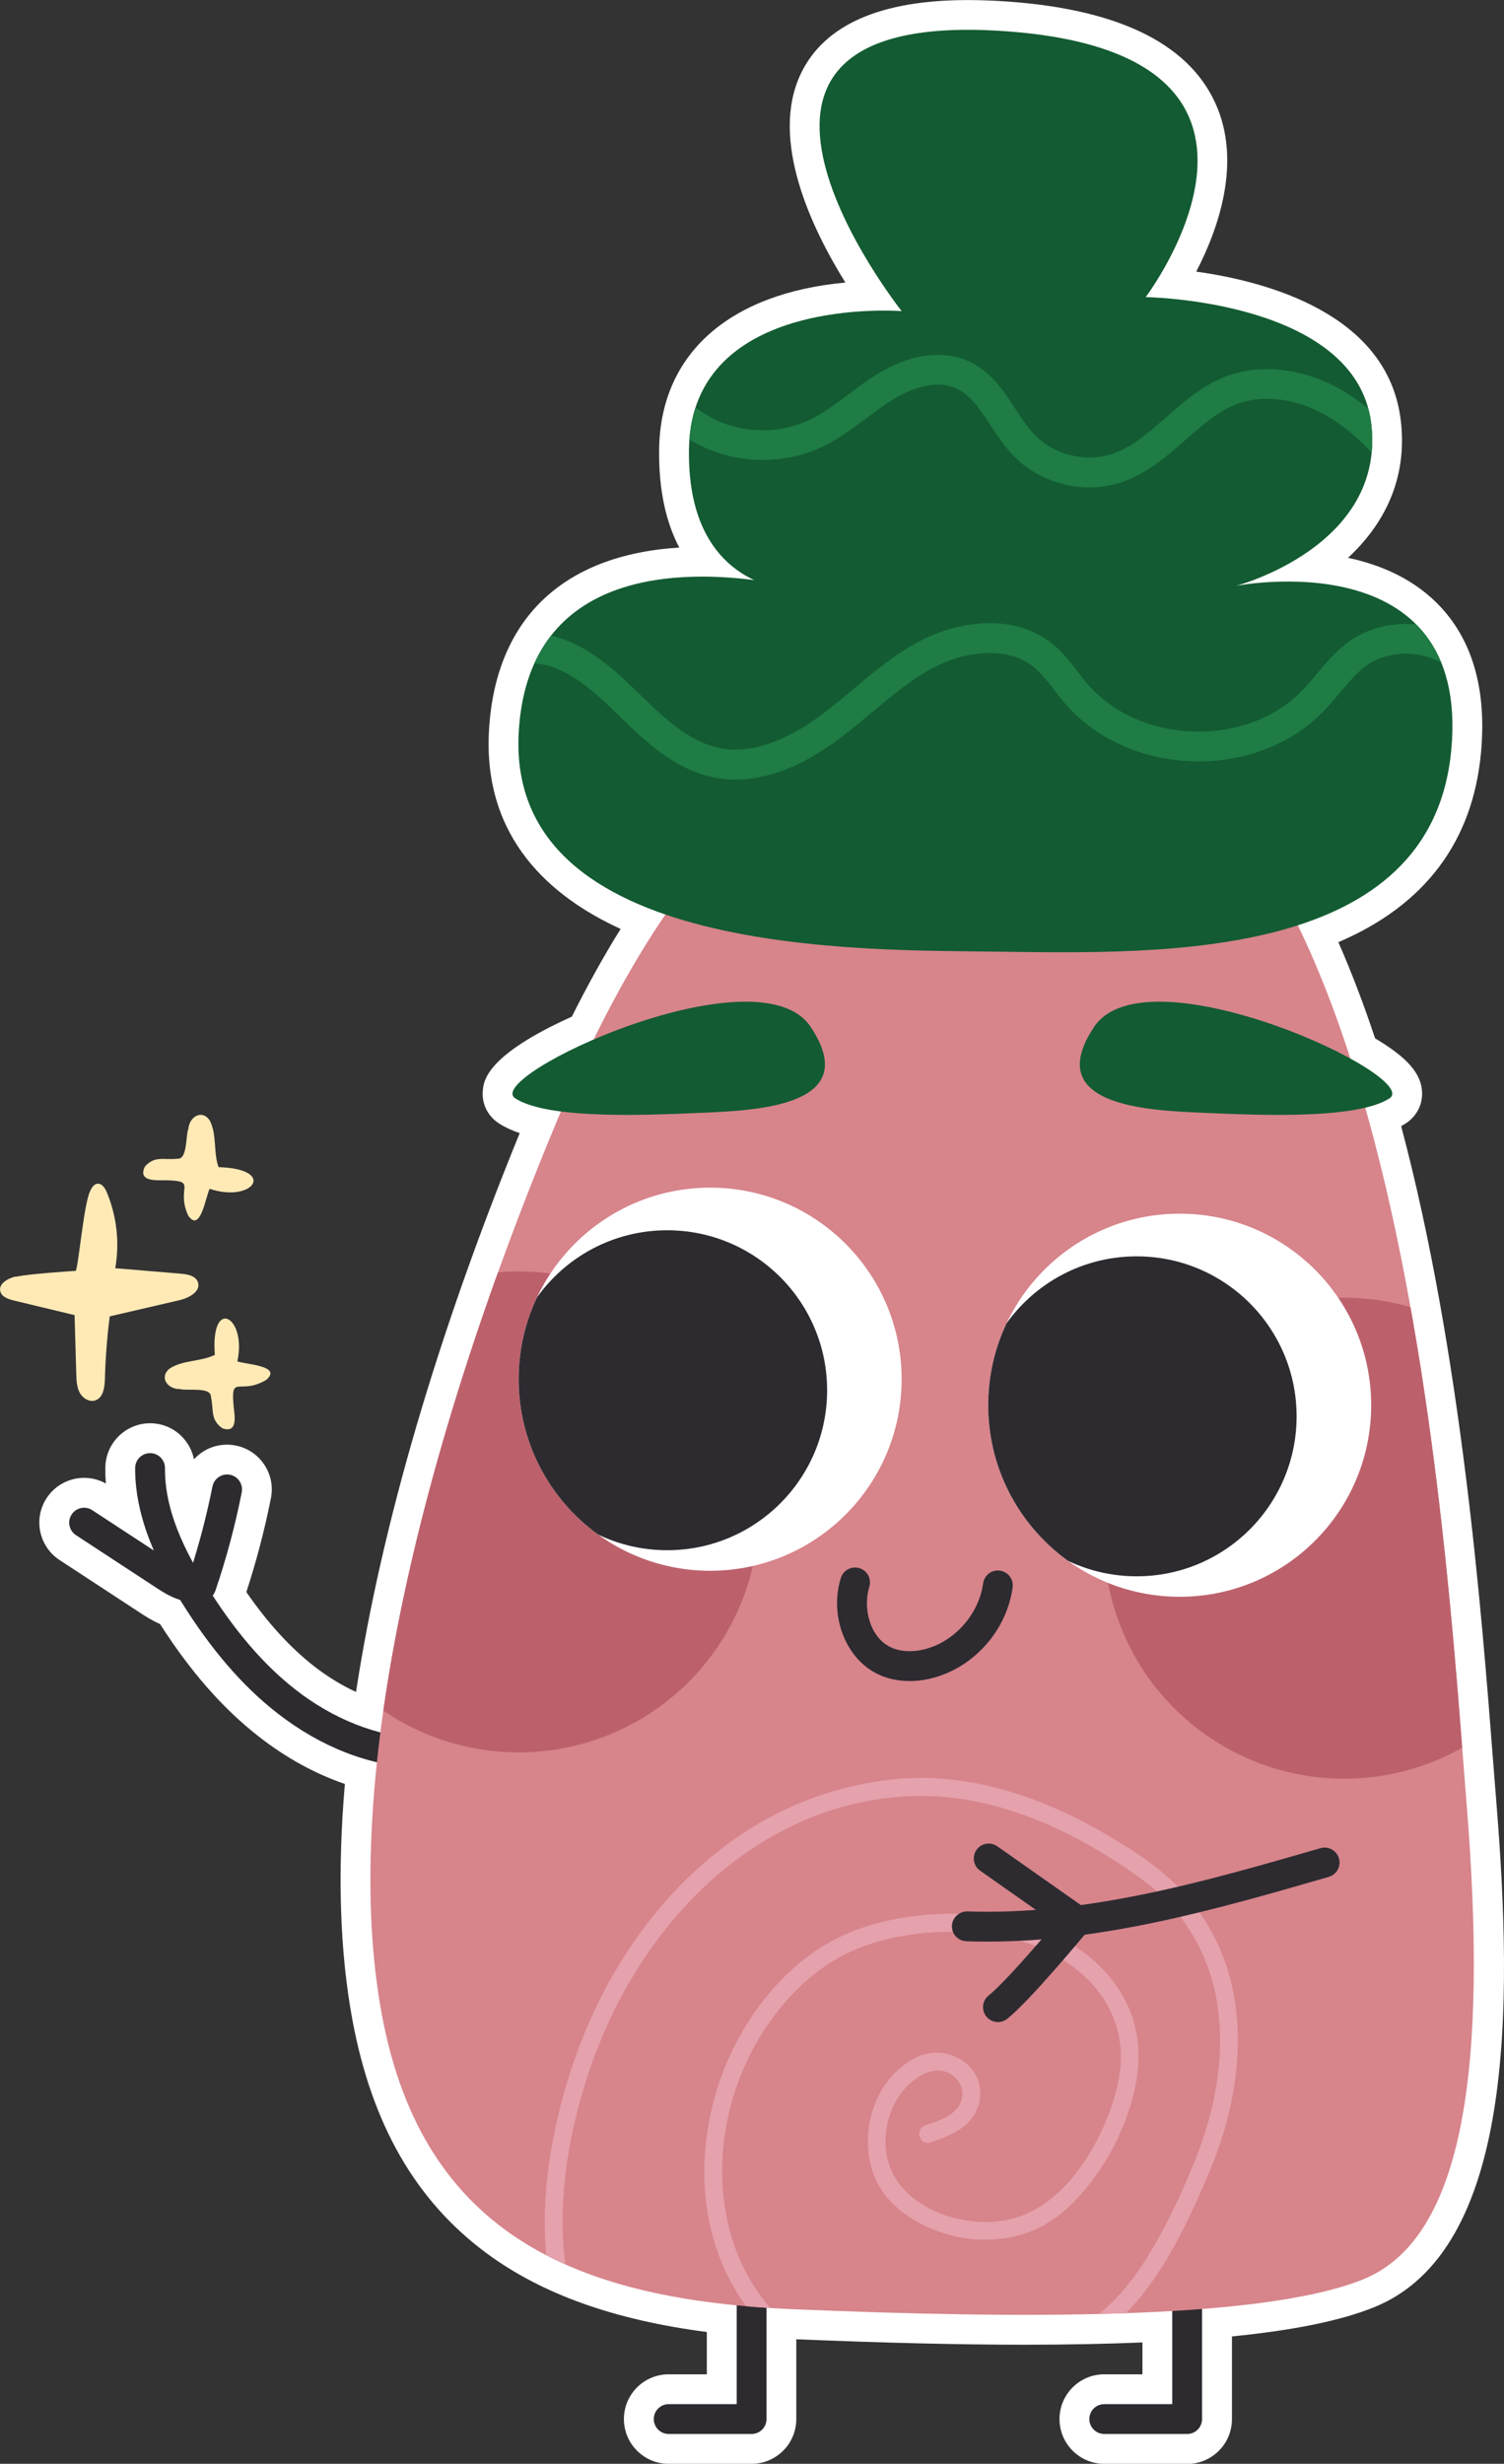 <?xml version="1.0" encoding="UTF-8"?>
<svg id="Capa_1" xmlns="http://www.w3.org/2000/svg" width="252.15" height="412.89" xmlns:xlink="http://www.w3.org/1999/xlink" version="1.1" viewBox="0 0 252.15 412.89">
  <rect x="0" y="0" width="252.15" height="412.89" fill="#333333" stroke="none"/>
  <!-- Generator: Adobe Illustrator 29.4.0, SVG Export Plug-In . SVG Version: 2.1.0 Build 152)  -->
  <defs>
    <style>
      .st0 {
        fill: #d7848b;
      }

      .st1 {
        fill: #2d2b30;
      }

      .st2 {
        fill: #1e7c44;
      }

      .st3 {
        clip-path: url(#clippath-1);
      }

      .st4 {
        clip-path: url(#clippath-3);
      }

      .st5 {
        clip-path: url(#clippath-2);
      }

      .st6 {
        fill: #fff;
      }

      .st7 {
        fill: #e5a1ac;
      }

      .st8 {
        fill: #bc616c;
      }

      .st9 {
        fill: #135b32;
      }

      .st10 {
        fill: #ffeab6;
      }

      .st11 {
        clip-path: url(#clippath);
      }
    </style>
    <clipPath id="clippath">
      <path class="st0" d="M172.64,118.47c-27.94-.45-55.3,11.96-79.22,69.25s-36.37,112.6-29.39,149.96c6.97,37.37,33.38,47.83,69.25,49.32,35.87,1.49,77.72,1.99,95.16-4.98,17.44-6.97,20.92-36.87,17.44-79.71-3.49-42.85-10.96-182.84-73.24-183.84Z"/>
    </clipPath>
    <clipPath id="clippath-1">
      <circle class="st6" cx="197.78" cy="235.49" r="32.1"/>
    </clipPath>
    <clipPath id="clippath-2">
      <circle class="st6" cx="119.06" cy="231.13" r="32.1"/>
    </clipPath>
    <clipPath id="clippath-3">
      <path class="st9" d="M86.96,122.85c1.41-26.63,25.53-27.43,39.47-25.64-5.47-2.57-11.17-8.5-10.92-22.05.47-25.84,35.66-23.02,35.66-23.02,0,0-39.89-50.28,16.14-46.99,56.03,3.29,24.77,44.64,24.77,44.64,0,0,35.25.47,37.8,21.14,2.54,20.67-22.65,27.25-22.65,27.25,0,0,39.37-7.76,36.08,27.51-3.29,35.26-47.93,34.17-76,33.79-22.44-.3-82.34.96-80.35-36.63Z"/>
    </clipPath>
  </defs>
  <g>
    <path class="st6" d="M185.13,412.89c-4.14,0-7.5-3.36-7.5-7.5s3.36-7.5,7.5-7.5h6.4v-5.34c-5.96.25-12.54.38-19.66.38-11,0-23.56-.3-38.37-.91v13.37c0,4.14-3.36,7.5-7.5,7.5h-13.9c-4.14,0-7.5-3.36-7.5-7.5s3.36-7.5,7.5-7.5h6.4v-7.09c-15.54-2.02-27.65-6.35-36.91-13.19-11.87-8.77-19.22-21.53-22.49-39.01-2.13-11.43-2.56-24.75-1.28-39.64-5.04-1.73-9.88-4.39-14.44-7.95-6.02-4.7-11.44-10.87-16.54-18.84-1.47-.66-2.63-1.42-3.28-1.85l-13.58-8.89c-3.46-2.27-4.43-6.93-2.16-10.38,1.39-2.12,3.74-3.39,6.28-3.39,1.28,0,2.54.33,3.65.95-.07-.9-.1-1.79-.09-2.66.03-4.1,3.4-7.44,7.5-7.44,2.06.01,3.94.81,5.34,2.24,1.04,1.06,1.73,2.37,2.02,3.8,1.38-1.52,3.37-2.45,5.54-2.45.5,0,.99.05,1.48.15,4.04.8,6.69,4.75,5.88,8.81-1.05,5.31-2.44,10.6-4.12,15.74,3.62,5.22,7.34,9.29,11.32,12.4,2.24,1.75,4.62,3.21,7.07,4.34,4.23-27.74,13.64-59.89,27.44-93.65-1.33-.45-2.47-.98-3.44-1.6-1.9-1.22-2.93-3.27-2.75-5.48.14-1.65.49-5.92,14.93-12.44,2.64-5.27,5.37-10.19,8.18-14.7-11.67-5.32-23.03-15.13-22.08-33.07,1-18.77,12.28-29.61,31.91-30.84-2.13-4.06-3.5-9.47-3.37-16.67.29-15.86,11.82-25.95,31.22-27.74-5.67-9.1-12.78-23.99-7.43-35.08,3.93-8.14,13.34-12.26,27.96-12.26,1.69,0,3.49.06,5.33.16,19.28,1.13,31.43,6.85,36.12,17.01,4.56,9.88.57,21.16-3.16,28.34,11.83,1.64,32.09,7.05,34.28,24.82,1.25,10.12-3.01,17.75-8.83,23.14,5.6,1.19,11.35,3.65,15.7,8.42,5.33,5.85,7.54,14.01,6.59,24.27-1.39,14.9-9.43,25.55-23.91,31.72,2.18,4.96,4.24,10.36,6.16,16.12,5.46,3.24,7.77,5.94,7.88,9.08.07,2.09-.96,4.03-2.77,5.19-.24.15-.48.3-.74.44,10.12,38.01,13.52,81.94,15.38,105.97.2,2.64.39,5.06.57,7.23,2.81,34.51,3.01,75.33-20.56,84.76-5.57,2.23-13.38,3.83-23.76,4.86v13.87c0,4.14-3.36,7.5-7.5,7.5h-13.9Z"/>
    <path class="st6" d="M245.88,302.31c-1.88-23.04-4.91-74.18-17-116.69,1.65-.39,3.05-.9,4.07-1.56,1.69-1.09-1.31-3.79-6.56-6.68-2.56-7.94-5.48-15.46-8.81-22.31,13.66-4.39,24.2-12.93,25.73-29.38,3.29-35.26-36.08-27.51-36.08-27.51,0,0,25.19-6.58,22.65-27.25-2.54-20.67-37.8-21.14-37.8-21.14,0,0,31.26-41.35-24.77-44.64-56.03-3.29-16.14,46.99-16.14,46.99,0,0-35.19-2.82-35.66,23.02-.25,13.55,5.45,19.47,10.92,22.05-13.94-1.8-38.06-1-39.47,25.64-.87,16.44,10.1,25.45,24.6,30.41-4.08,5.98-8.09,12.91-12.02,20.93-9.01,3.88-15.46,8.39-13.15,9.87,1.7,1.09,4.43,1.78,7.66,2.19-.21.49-.41.97-.62,1.47-15.17,36.35-25.72,71.9-29.63,102.57-4.91-1.26-9.81-3.71-14.24-7.16-4.98-3.88-9.53-9.08-13.9-15.8.19-.23.36-.49.46-.79,1.83-5.37,3.31-10.91,4.41-16.47.27-1.35-.61-2.67-1.97-2.94-1.35-.27-2.67.61-2.94,1.97-.85,4.29-1.95,8.57-3.25,12.76-3.26-6-4.73-11.01-4.7-15.84.01-1.38-1.1-2.51-2.48-2.52h-.02c-1.37,0-2.49,1.11-2.5,2.48-.04,4.96,1.34,9.7,3.13,13.85l-10.33-6.76c-1.15-.76-2.7-.43-3.46.72-.76,1.15-.43,2.7.72,3.46l13.58,8.89c.87.57,2.26,1.47,3.89,1.96.04.06.08.13.12.19,5,8.06,10.29,14.2,16.15,18.77,5.25,4.1,10.94,6.88,16.74,8.24-1.65,15.7-1.48,30.02.82,42.37,6.33,33.88,28.63,45.64,59.48,48.66v16.55h-11.4c-1.38,0-2.5,1.12-2.5,2.5s1.12,2.5,2.5,2.5h13.9c1.38,0,2.5-1.12,2.5-2.5v-18.65c1.57.11,3.16.2,4.77.26,21.08.88,44.21,1.41,63.25.29v15.6h-11.4c-1.38,0-2.5,1.12-2.5,2.5s1.12,2.5,2.5,2.5h13.9c1.38,0,2.5-1.12,2.5-2.5v-18.44c11.18-.88,20.63-2.41,26.91-4.93,17.44-6.97,20.92-36.87,17.44-79.71Z"/>
  </g>
  <g>
    <path class="st10" d="M2.67,213.96c2.22-.5,10.04-.99,10.04-.99.49-1.16,1.32-10.91,2.35-13.25.26-.6.64-1.29,1.29-1.35.74-.07,1.25.72,1.54,1.4,1.68,4,2.19,8.49,1.43,12.76,3.68.31,7.35.62,11.02.92,1.12.09,2.47.36,2.84,1.42.54,1.55-1.5,2.65-3.1,3.02-3.89.9-7.79,1.8-11.68,2.71-.45,3.48-.72,6.98-.81,10.49-.04,1.4-.28,3.14-1.6,3.59-1,.34-2.12-.35-2.62-1.28s-.55-2.03-.58-3.09c-.09-3.3-.19-6.61-.29-9.92-3.4-.82-6.8-1.63-10.2-2.45-.93-.23-2.02-.6-2.25-1.53-.33-1.31,1.3-2.2,2.62-2.5h0Z"/>
    <path class="st10" d="M44.59,231.27c-4.49,2.63-5.98-1.21-5.4,4.6.25,1.93.5,4.32-1.93,3.48-2.06-1.52-1.38-3.01-1.9-5.29,0-1.71-4.03-.93-5.17-1.28-2.05.07-3.59-1.95-1.74-3.44,2.22-1.45,5.26-1.14,7.57-2.29-.77-9.9,5.42-6.39,3.77,1.09,1.38.52,7.67.73,4.81,3.13h0Z"/>
    <path class="st10" d="M31.53,203.66c-2.13-4.75,1.85-5.81-3.99-5.87-1.95.04-4.35.03-3.25-2.3,1.73-1.88,3.14-1.05,5.46-1.31,1.7.18,1.36-3.91,1.83-5,.15-2.05,2.33-3.36,3.61-1.36,1.2,2.36.56,5.35,1.45,7.77,9.93.31,5.76,6.08-1.49,3.63-.67,1.32-1.56,7.55-3.63,4.44h0Z"/>
    <g>
      <path class="st1" d="M126.01,407.89h-13.9c-1.38,0-2.5-1.12-2.5-2.5s1.12-2.5,2.5-2.5h11.4v-55.74c0-1.38,1.12-2.5,2.5-2.5s2.5,1.12,2.5,2.5v58.24c0,1.38-1.12,2.5-2.5,2.5Z"/>
      <path class="st1" d="M199.03,407.89h-13.9c-1.38,0-2.5-1.12-2.5-2.5s1.12-2.5,2.5-2.5h11.4v-55.74c0-1.38,1.12-2.5,2.5-2.5s2.5,1.12,2.5,2.5v58.24c0,1.38-1.12,2.5-2.5,2.5Z"/>
      <path class="st1" d="M70,296.25s-.07,0-.11,0c-8.06-.34-16.16-3.51-23.42-9.17-5.86-4.57-11.14-10.71-16.15-18.77-3.32-5.34-7.72-13.47-7.66-22.31.01-1.37,1.13-2.48,2.5-2.48h.02c1.38,0,2.49,1.14,2.48,2.52-.04,5.82,2.09,11.88,6.91,19.64,4.69,7.55,9.59,13.27,14.97,17.47,6.34,4.95,13.64,7.83,20.55,8.12,1.38.06,2.45,1.22,2.39,2.6-.06,1.34-1.16,2.4-2.5,2.4Z"/>
      <path class="st1" d="M32.44,268.47c-2.58,0-4.89-1.51-6.13-2.32l-13.58-8.89c-1.15-.76-1.48-2.31-.72-3.46.76-1.16,2.31-1.48,3.46-.72l13.58,8.89c.61.4,1.82,1.19,2.84,1.43,1.52-4.68,2.77-9.48,3.73-14.29.27-1.35,1.59-2.24,2.94-1.97,1.35.27,2.23,1.58,1.97,2.94-1.1,5.56-2.58,11.1-4.41,16.47-.24.71-.8,1.28-1.5,1.54-.73.27-1.46.38-2.16.38Z"/>
      <g>
        <path class="st0" d="M172.64,118.47c-27.94-.45-55.3,11.96-79.22,69.25s-36.37,112.6-29.39,149.96c6.97,37.37,33.38,47.83,69.25,49.32,35.87,1.49,77.72,1.99,95.16-4.98,17.44-6.97,20.92-36.87,17.44-79.71-3.49-42.85-10.96-182.84-73.24-183.84Z"/>
        <g class="st11">
          <circle class="st8" cx="225.36" cy="257.78" r="40.3"/>
          <circle class="st8" cx="86.96" cy="253.37" r="40.3"/>
          <path class="st7" d="M155.98,359.03c2.23-.75,4.61-1.59,6.31-3.3s2.42-4.15,1.88-6.46c-1.03-4.36-6.3-6.41-10.2-4.65-7.71,3.48-10.58,13.92-6.85,21.23,2.16,4.24,6.75,7.03,11.16,8.42,4.91,1.55,10.38,1.45,15.13-.58,4.04-1.73,7.25-4.99,9.84-8.46,2.87-3.84,5.07-8.26,6.42-12.86,1.24-4.23,1.69-8.71.56-13.02-1.15-4.39-3.83-8.28-7.3-11.17-7.63-6.37-17.68-8.06-27.34-7.31-5.57.43-11.1,1.73-16.05,4.36-4,2.13-7.52,5.21-10.45,8.65-5.26,6.2-8.81,13.83-10.25,21.83s-.9,16.05,2.14,23.43c3.11,7.54,8.8,13.89,16.11,17.58,8.79,4.43,19.35,4.58,28.81,2.54s19.16-6.68,25.45-14.5c3.63-4.52,6.38-9.63,8.8-14.88,2.11-4.59,4.14-9.23,5.46-14.12,2.41-8.96,2.86-18.83-.46-27.63-1.68-4.46-4.25-8.52-7.61-11.91-3.85-3.87-8.68-6.89-13.4-9.56-10.3-5.83-22.2-9.69-34.14-8.5-9.97.99-19.47,4.65-27.57,10.54s-14.44,13.34-19.39,21.79-8.39,18.1-10.3,27.89c-2.03,10.39-2.14,21.51,1.46,31.58,1.75,4.88,4.33,9.35,7.7,13.28,1.26,1.47,3.37-.66,2.12-2.12-13.08-15.23-11.06-37.53-4.82-55.24,5.91-16.78,17.55-32.3,33.89-40.03,8.92-4.23,19.18-5.92,28.94-4.24,10.79,1.85,20.77,7.04,29.55,13.44,7.05,5.13,11.45,12.93,12.61,21.53s-.62,17.5-3.86,25.5c-1.94,4.8-4.13,9.57-6.72,14.06s-5.56,8.66-9.57,11.79c-7,5.48-16.06,8.55-24.85,9.37s-17.5-.57-24.7-5.66c-5.96-4.22-10.14-10.52-12.06-17.53-3.84-13.97.67-29.96,10.75-40.25,3.1-3.17,6.7-5.77,10.84-7.4,4.91-1.94,10.21-2.71,15.47-2.73,8.55-.02,17.4,2.13,23.44,8.58,2.77,2.96,4.6,6.77,4.92,10.83s-.73,8-2.19,11.67c-2.95,7.47-8.6,15.6-16.97,17.23-7.92,1.55-19.02-2.53-20.13-11.51-.44-3.55.57-7.4,2.85-10.18,2.12-2.59,6.24-5.03,9.03-1.86,1.17,1.33,1.18,3.3.1,4.71-1.25,1.64-3.5,2.33-5.37,2.95s-1.04,3.51.8,2.89h0Z"/>
        </g>
      </g>
      <g>
        <circle class="st6" cx="197.78" cy="235.49" r="32.1"/>
        <g class="st3">
          <circle class="st1" cx="190.57" cy="237.35" r="26.81"/>
        </g>
      </g>
      <g>
        <circle class="st6" cx="119.06" cy="231.13" r="32.1"/>
        <g class="st5">
          <circle class="st1" cx="111.86" cy="232.98" r="26.81"/>
        </g>
      </g>
      <path class="st1" d="M152.49,281.71c-1.85,0-3.61-.36-5.19-1.09-5.48-2.53-8.32-9.79-6.33-16.18.41-1.32,1.81-2.05,3.13-1.64,1.32.41,2.05,1.81,1.64,3.13-1.11,3.57.09,8.5,3.65,10.15,1.75.8,3.99.84,6.31.11,4.71-1.49,8.46-5.95,9.12-10.84.19-1.37,1.44-2.33,2.81-2.14,1.37.19,2.33,1.45,2.14,2.81-.93,6.85-5.98,12.85-12.56,14.94-1.6.51-3.19.76-4.73.76Z"/>
      <path class="st1" d="M165.5,325.38c-1.16,0-2.33-.02-3.49-.06-1.38-.05-2.46-1.2-2.42-2.58.05-1.38,1.25-2.45,2.58-2.42,20.17.69,40.02-5.05,59.21-10.6,1.32-.39,2.71.38,3.1,1.71.38,1.33-.38,2.71-1.71,3.1-18.47,5.34-37.54,10.85-57.27,10.85Z"/>
      <path class="st1" d="M167.31,338.86c-.74,0-1.47-.33-1.96-.95-.86-1.08-.67-2.66.41-3.51,2.3-1.82,7.82-8.14,11.14-12.06l-12.58-8.85c-1.13-.79-1.4-2.35-.61-3.48.79-1.13,2.36-1.4,3.48-.61l14.81,10.41c.57.4.95,1.02,1.04,1.71.09.69-.11,1.39-.55,1.93-1.01,1.21-9.94,11.96-13.63,14.87-.46.36-1,.54-1.55.54Z"/>
      <path class="st9" d="M232.95,184.07c5.63-3.62-40.73-25.16-49.52-11.98-8.79,13.18,8.79,13.98,17.97,14.38s25.96,1.2,31.55-2.4Z"/>
      <path class="st9" d="M86.39,184.07c-5.63-3.62,40.73-25.16,49.52-11.98s-8.79,13.98-17.97,14.38-25.96,1.2-31.55-2.4Z"/>
      <g>
        <path class="st9" d="M86.96,122.85c1.41-26.63,25.53-27.43,39.47-25.64-5.47-2.57-11.17-8.5-10.92-22.05.47-25.84,35.66-23.02,35.66-23.02,0,0-39.89-50.28,16.14-46.99,56.03,3.29,24.77,44.64,24.77,44.64,0,0,35.25.47,37.8,21.14,2.54,20.67-22.65,27.25-22.65,27.25,0,0,39.37-7.76,36.08,27.51-3.29,35.26-47.93,34.17-76,33.79-22.44-.3-82.34.96-80.35-36.63Z"/>
        <g class="st4">
          <path class="st2" d="M123.37,130.64c-1.26,0-2.5-.12-3.72-.37-6.09-1.23-10.75-5.36-15.01-9.49l-.51-.5c-3.6-3.5-7.33-7.12-11.81-8.6-4.08-1.34-9.56-.24-11.22,3.54l-4.58-2.01c2.84-6.47,11.22-8.3,17.36-6.28,5.57,1.83,9.72,5.87,13.73,9.76l.51.49c3.72,3.61,7.75,7.21,12.52,8.18,6.23,1.26,12.71-2.31,17.03-5.54,1.8-1.34,3.59-2.83,5.31-4.28,3.53-2.96,7.19-6.01,11.46-8.22,6.04-3.12,15.45-4.81,22.13.68,1.67,1.37,2.92,3,4.13,4.58.5.65,1,1.31,1.53,1.93,4.16,4.91,10.66,7.85,17.83,8.08,7.18.23,13.85-2.3,18.31-6.93.81-.84,1.57-1.74,2.37-2.7,1.59-1.9,3.24-3.87,5.41-5.44,3.47-2.5,8.06-3.48,12.62-2.69,4.55.79,8.55,3.27,10.96,6.8l-4.13,2.82c-1.66-2.42-4.46-4.13-7.69-4.7-3.23-.57-6.45.1-8.83,1.81-1.66,1.2-3.04,2.85-4.5,4.59-.82.98-1.67,2-2.6,2.96-5.44,5.65-13.48,8.75-22.07,8.47-8.58-.27-16.42-3.86-21.49-9.84-.58-.69-1.13-1.4-1.68-2.12-1.09-1.42-2.12-2.75-3.34-3.76-4.49-3.69-11.6-2.71-16.66-.1-3.78,1.96-7.07,4.71-10.55,7.62-1.78,1.49-3.62,3.03-5.54,4.46-6.07,4.52-11.87,6.8-17.29,6.8Z"/>
          <path class="st2" d="M234.79,81.73c-3.14-4.21-7.05-8.92-12.19-11.96-5.07-2.99-10.78-3.75-15.27-2.04-3.12,1.19-5.76,3.51-8.56,5.97-3.17,2.79-6.45,5.67-10.7,7.1-6.23,2.1-13.51.34-18.1-4.36-1.56-1.6-2.77-3.44-3.94-5.21-1.69-2.58-3.29-5.01-5.64-6.11-3.98-1.87-8.85.69-10.76,1.87-1.48.92-2.88,1.97-4.35,3.08-2.29,1.72-4.65,3.49-7.38,4.79-6.53,3.11-14.56,2.94-20.96-.44-6.05-3.2-10.55-9.24-11.95-15.94-.14-.04-.28-.09-.42-.15-1.5-.68-2.02-2.51-1.65-3.9.39-1.45,1.69-2.35,3.17-2.2,1.12.11,3.09.83,3.63,4.35.87,5.62,4.53,10.76,9.55,13.42,5.03,2.66,11.33,2.79,16.47.35,2.28-1.09,4.34-2.64,6.53-4.28,1.5-1.13,3.05-2.29,4.72-3.33,5.5-3.42,11.16-4.2,15.53-2.15,3.62,1.7,5.69,4.85,7.69,7.89,1.09,1.65,2.11,3.21,3.33,4.47,3.23,3.31,8.55,4.59,12.93,3.12,3.3-1.11,6.07-3.54,9-6.11,3.01-2.64,6.12-5.37,10.08-6.88,5.9-2.25,13.23-1.35,19.6,2.41,5.94,3.51,10.41,8.94,13.65,13.27l-4.01,2.99ZM105.68,53.55c-.78,0-1.48.4-1.84.94l3.3,2.19c.29-.25.51-.58.61-.96.27-1.02-.61-1.73-1.12-1.96-.32-.14-.64-.21-.95-.21Z"/>
        </g>
      </g>
    </g>
  </g>
</svg>